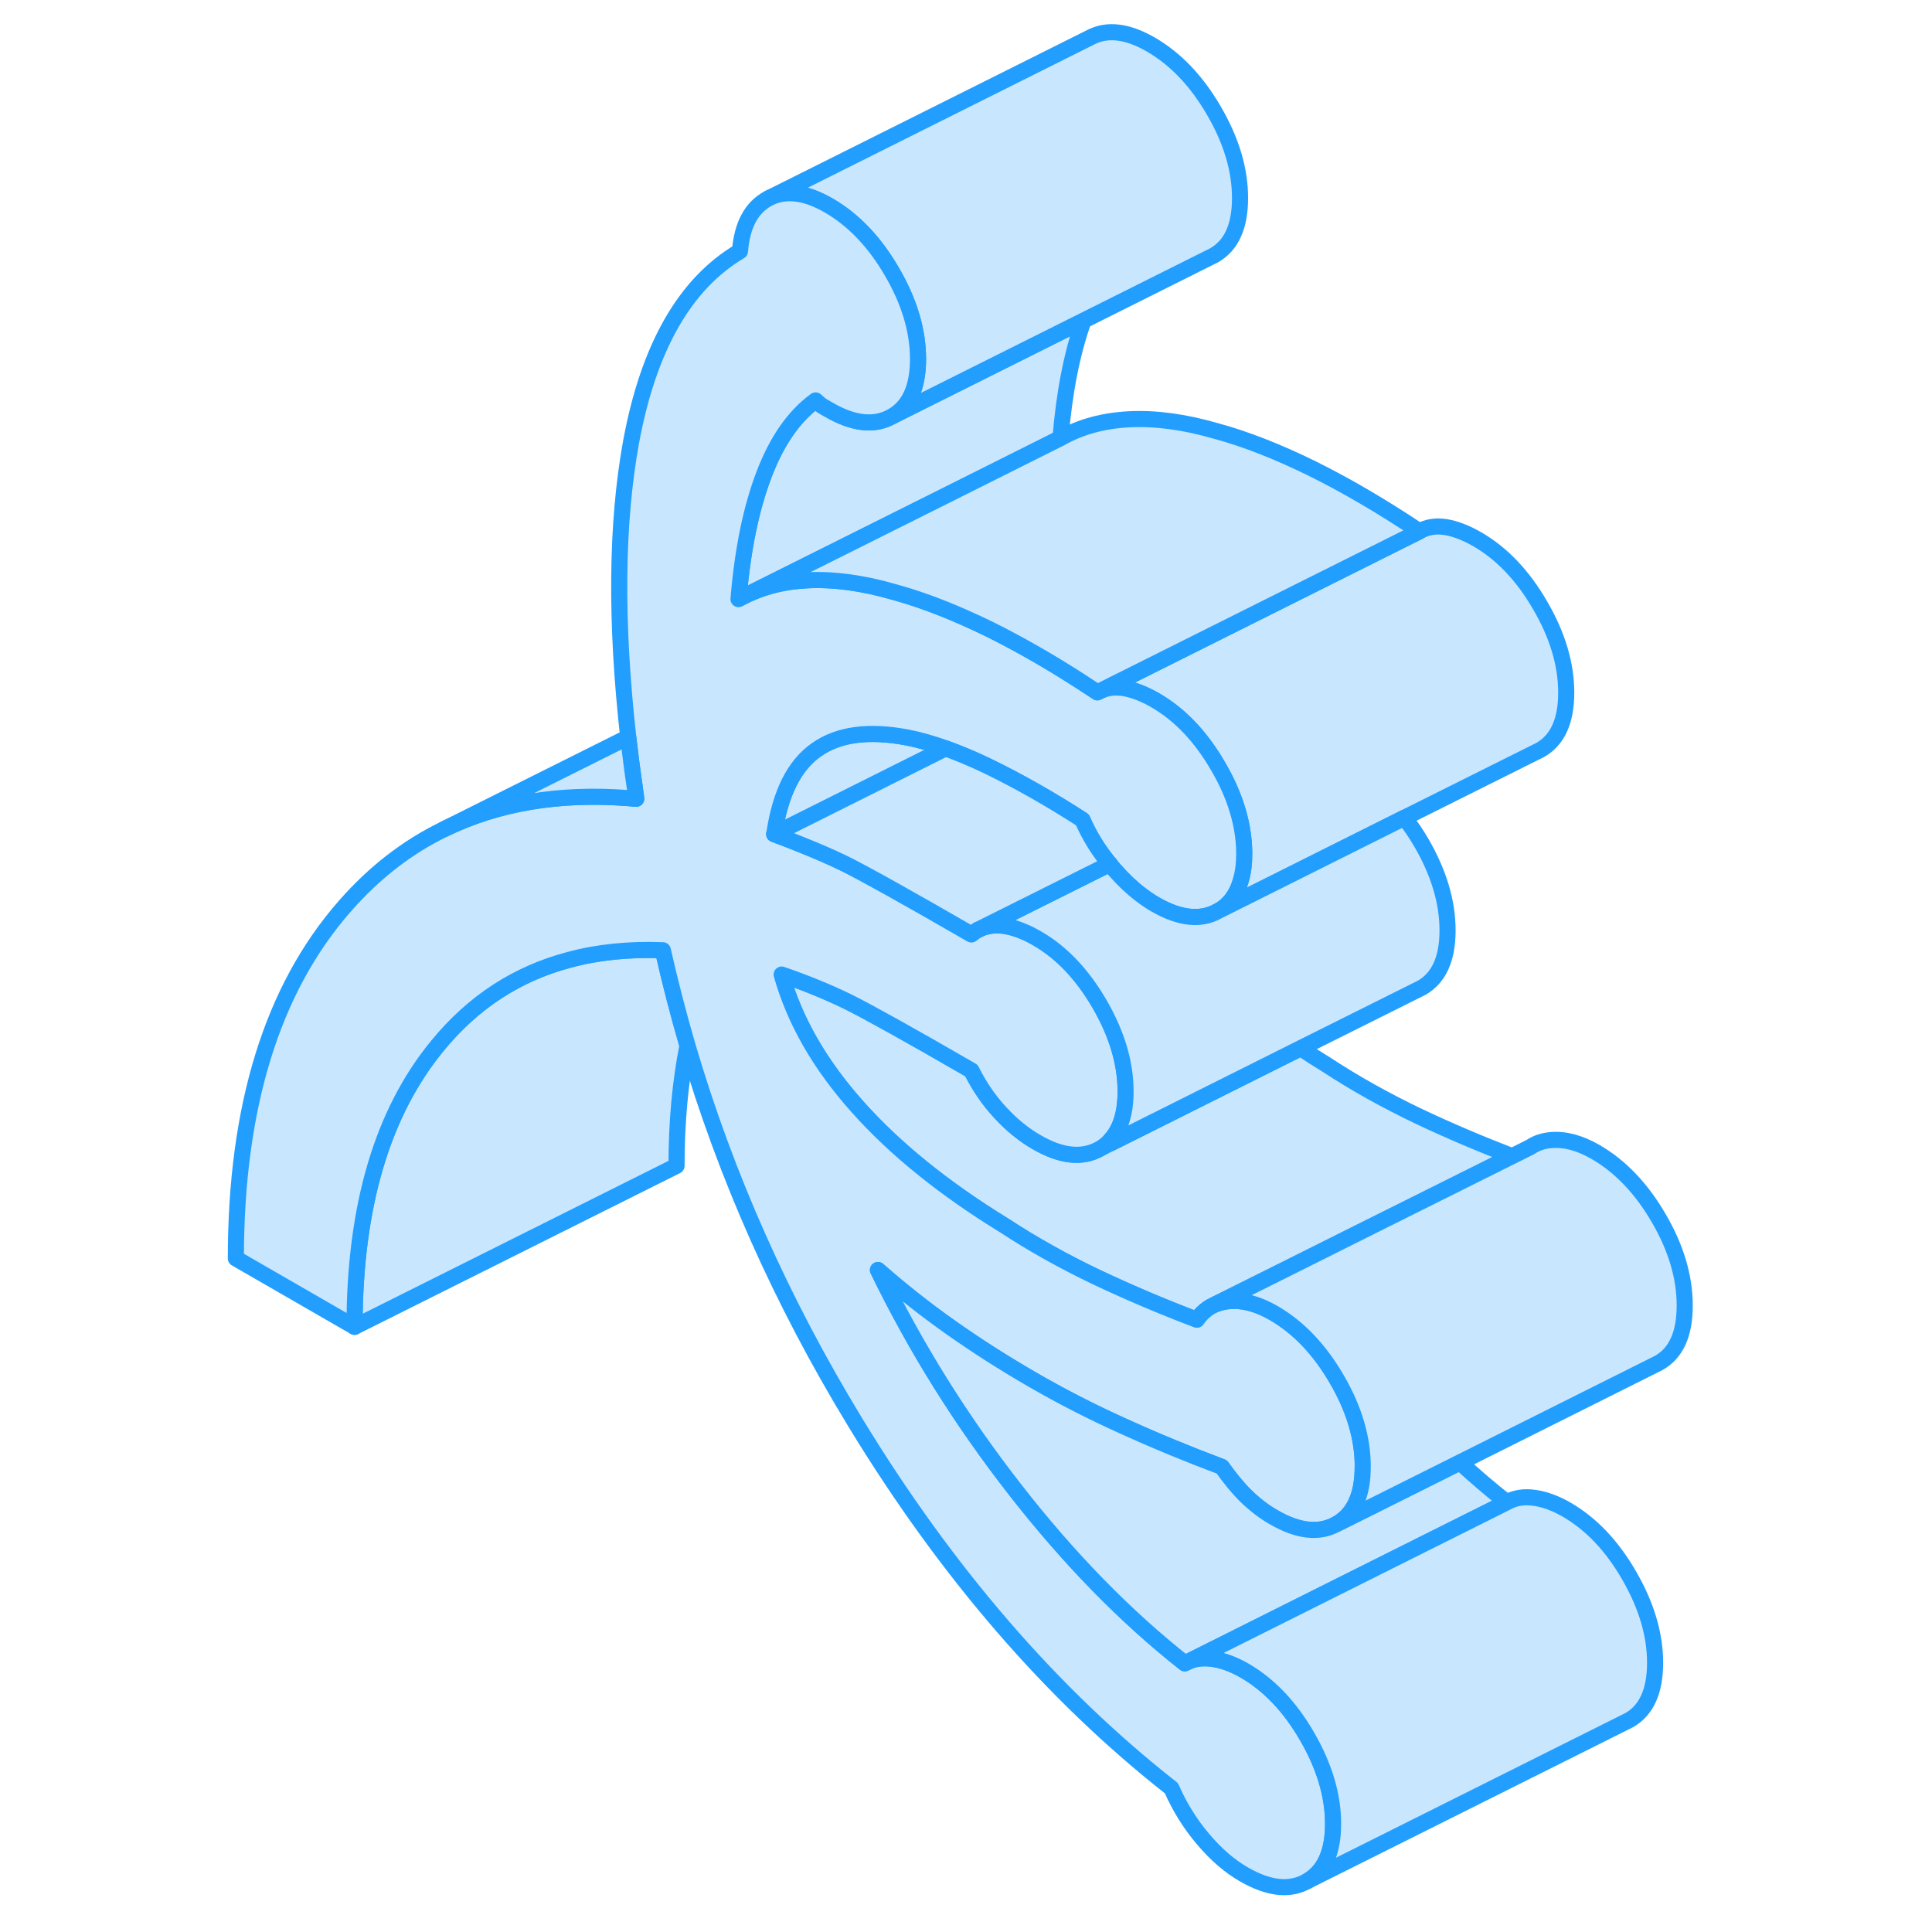 <svg width="48" height="48" viewBox="0 0 95 120" fill="#c8e7ff" xmlns="http://www.w3.org/2000/svg" stroke-width="1px" stroke-linecap="round" stroke-linejoin="round"><path d="M30.2 64.942C29.75 67.212 29.52 69.701 29.52 72.412L9.521 82.412C9.521 74.942 11.24 69.122 14.68 64.942C16.89 62.242 19.63 60.462 22.87 59.611C24.65 59.132 26.58 58.942 28.67 59.022C29.12 61.012 29.63 62.982 30.2 64.942Z" stroke="#229EFF" stroke-linejoin="round"/><path d="M54.8 19.912C54.08 21.942 53.6 24.382 53.37 27.212L46.1 30.852L34.13 36.832L33.37 37.212C33.62 34.192 34.14 31.622 34.94 29.512C35.74 27.402 36.81 25.852 38.16 24.872C38.34 25.042 38.5 25.172 38.62 25.242L38.99 25.452C40.52 26.342 41.83 26.472 42.9 25.862L46 24.312L54.8 19.912Z" stroke="#229EFF" stroke-linejoin="round"/><path d="M64.521 12.302C64.521 14.062 63.981 15.252 62.901 15.862L54.801 19.912L46.001 24.312L42.901 25.862C43.981 25.252 44.521 24.062 44.521 22.302C44.521 20.542 43.981 18.732 42.901 16.882C41.831 15.032 40.521 13.662 38.991 12.772C37.521 11.922 36.261 11.772 35.211 12.332L55.211 2.332C56.261 1.772 57.521 1.922 58.991 2.772C60.521 3.662 61.831 5.032 62.901 6.882C63.981 8.732 64.521 10.542 64.521 12.302Z" stroke="#229EFF" stroke-linejoin="round"/><path d="M84.781 43.022C84.781 44.782 84.241 45.972 83.161 46.582L74.731 50.792L65.741 55.292L63.161 56.582C63.871 56.182 64.341 55.532 64.581 54.632C64.721 54.162 64.781 53.632 64.781 53.022C64.781 51.982 64.591 50.922 64.211 49.842C63.951 49.102 63.601 48.352 63.161 47.602C62.091 45.752 60.791 44.382 59.251 43.492C58.571 43.102 57.931 42.852 57.321 42.742C56.811 42.662 56.351 42.702 55.931 42.872L56.971 42.342H56.981L67.621 37.022L75.661 33.002C76.151 32.722 76.701 32.642 77.321 32.742C77.931 32.852 78.571 33.102 79.251 33.492C80.791 34.382 82.091 35.752 83.161 37.602C84.241 39.452 84.781 41.262 84.781 43.022Z" stroke="#229EFF" stroke-linejoin="round"/><path d="M46.23 46.482L35.58 51.812C35.95 49.272 36.83 47.522 38.21 46.562C39.59 45.592 41.48 45.352 43.87 45.812C44.6 45.952 45.39 46.182 46.23 46.482Z" stroke="#229EFF" stroke-linejoin="round"/><path d="M81.421 71.812L72.581 76.222L67.721 78.652L62.971 81.022L62.731 81.142C62.651 81.182 62.571 81.232 62.491 81.292C62.241 81.472 62.021 81.692 61.831 81.972C59.741 81.182 57.671 80.302 55.611 79.332C53.561 78.352 51.641 77.282 49.861 76.112C46.111 73.812 43.071 71.352 40.741 68.732C38.411 66.122 36.841 63.382 36.041 60.532C37.581 61.062 38.961 61.632 40.191 62.232C41.411 62.842 43.961 64.252 47.831 66.492C48.321 67.472 48.921 68.352 49.631 69.112C50.331 69.872 51.081 70.482 51.881 70.942C53.421 71.832 54.721 71.962 55.801 71.352L56.541 70.982L68.291 65.102C68.801 65.452 69.321 65.782 69.861 66.112C71.641 67.282 73.561 68.352 75.611 69.332C77.531 70.242 79.471 71.062 81.421 71.812Z" stroke="#229EFF" stroke-linejoin="round"/><path d="M72.14 91.092C72.14 91.942 72.02 92.652 71.77 93.232C71.501 93.862 71.091 94.332 70.531 94.652C69.46 95.262 68.15 95.132 66.62 94.242C66 93.892 65.44 93.452 64.91 92.942C64.39 92.432 63.89 91.822 63.39 91.112C61.31 90.332 59.27 89.492 57.27 88.582C55.27 87.682 53.39 86.712 51.61 85.682C49.83 84.652 48.141 83.572 46.541 82.442C44.941 81.312 43.441 80.122 42.031 78.882C44.361 83.682 47.2 88.232 50.55 92.522C53.891 96.812 57.41 100.412 61.09 103.312L61.38 103.172C61.8 103.002 62.27 102.962 62.8 103.032C63.441 103.122 64.1 103.362 64.781 103.752C66.311 104.632 67.62 106.002 68.69 107.862C69.76 109.712 70.3 111.522 70.3 113.282C70.3 115.042 69.76 116.232 68.69 116.842C67.62 117.452 66.311 117.312 64.781 116.432C63.85 115.902 63 115.152 62.2 114.202C61.4 113.252 60.751 112.202 60.261 111.072C52.831 105.242 46.28 97.652 40.6 88.312C36.03 80.802 32.57 73.012 30.2 64.942C29.63 62.982 29.12 61.012 28.67 59.022C26.58 58.942 24.65 59.132 22.87 59.612C19.63 60.462 16.89 62.242 14.68 64.942C11.24 69.122 9.521 74.942 9.521 82.412L2.15 78.162C2.15 68.722 4.41 61.422 8.92 56.282C10.73 54.212 12.79 52.612 15.1 51.492C18.4 49.882 22.21 49.242 26.52 49.572C26.68 49.582 26.851 49.602 27.02 49.612C26.991 49.382 26.95 49.162 26.93 48.932C26.77 47.862 26.64 46.812 26.52 45.782C25.721 38.612 25.78 32.522 26.69 27.492C27.77 21.602 30.03 17.632 33.46 15.602C33.59 13.982 34.17 12.892 35.21 12.332C36.26 11.772 37.52 11.922 38.99 12.772C40.52 13.662 41.83 15.032 42.9 16.882C43.98 18.732 44.52 20.542 44.52 22.302C44.52 24.062 43.98 25.252 42.9 25.862C41.83 26.472 40.52 26.342 38.99 25.452L38.62 25.242C38.5 25.172 38.34 25.042 38.16 24.872C36.81 25.852 35.74 27.402 34.94 29.512C34.14 31.622 33.62 34.192 33.37 37.212L34.13 36.832C35.18 36.372 36.35 36.102 37.65 36.042C39.28 35.962 41.081 36.202 43.041 36.772C44.24 37.102 45.49 37.542 46.81 38.102C47.52 38.402 48.24 38.732 48.98 39.092C50.77 39.982 52.65 41.052 54.59 42.302C54.94 42.532 55.3 42.762 55.66 43.002L55.93 42.872C56.35 42.702 56.81 42.662 57.32 42.742C57.93 42.852 58.571 43.102 59.251 43.492C60.791 44.382 62.09 45.752 63.16 47.602C63.6 48.352 63.95 49.102 64.21 49.842C64.59 50.922 64.781 51.982 64.781 53.022C64.781 53.632 64.72 54.162 64.58 54.632C64.34 55.532 63.87 56.182 63.16 56.582C62.09 57.192 60.791 57.062 59.251 56.172C58.941 55.992 58.63 55.782 58.32 55.542C57.78 55.132 57.251 54.622 56.721 54.022C56.63 53.922 56.541 53.812 56.471 53.712C56.471 53.692 56.44 53.682 56.43 53.662C55.73 52.822 55.17 51.912 54.74 50.922C52.711 49.612 50.76 48.512 48.89 47.602C47.96 47.152 47.071 46.782 46.24 46.482C45.401 46.182 44.61 45.952 43.88 45.812C41.49 45.352 39.6 45.592 38.221 46.562C36.84 47.522 35.96 49.272 35.59 51.812C36.16 52.022 36.711 52.232 37.221 52.442C38.251 52.852 39.17 53.252 39.971 53.642C41.16 54.232 43.79 55.692 47.84 58.032C47.97 57.922 48.12 57.822 48.27 57.742H48.291C48.45 57.652 48.611 57.592 48.791 57.552H48.81C49.06 57.482 49.35 57.462 49.64 57.482C50.11 57.522 50.61 57.652 51.13 57.882C51.38 57.982 51.63 58.112 51.89 58.262C53.43 59.142 54.73 60.512 55.81 62.372C56.88 64.222 57.42 66.032 57.42 67.792C57.42 69.142 57.1 70.152 56.471 70.822C56.281 71.032 56.06 71.212 55.81 71.352C54.73 71.962 53.43 71.832 51.89 70.942C51.09 70.482 50.34 69.872 49.64 69.112C48.93 68.352 48.33 67.472 47.84 66.492C43.97 64.252 41.42 62.842 40.2 62.232C38.97 61.632 37.59 61.062 36.05 60.532C36.85 63.382 38.42 66.122 40.751 68.732C43.081 71.352 46.12 73.812 49.87 76.112C51.65 77.282 53.57 78.352 55.62 79.332C57.68 80.302 59.75 81.182 61.84 81.972C62.03 81.692 62.251 81.472 62.501 81.292C62.581 81.232 62.66 81.182 62.74 81.142L62.98 81.022C63.251 80.912 63.54 80.842 63.86 80.812C64.72 80.742 65.65 80.992 66.63 81.562C68.16 82.452 69.471 83.822 70.54 85.672C71.621 87.522 72.15 89.332 72.15 91.092H72.14Z" stroke="#229EFF" stroke-linejoin="round"/><path d="M81.09 93.312L74.89 96.412L61.38 103.172L61.09 103.312C57.41 100.412 53.89 96.812 50.55 92.522C47.2 88.232 44.36 83.682 42.03 78.882C43.44 80.122 44.94 81.312 46.54 82.442C48.14 83.572 49.83 84.652 51.61 85.682C53.39 86.712 55.27 87.682 57.27 88.582C59.27 89.492 61.31 90.332 63.39 91.112C63.89 91.822 64.39 92.432 64.91 92.942C65.44 93.452 66 93.892 66.62 94.242C68.15 95.132 69.46 95.262 70.53 94.652L72.28 93.782L78.18 90.832C79.14 91.712 80.11 92.542 81.09 93.312Z" stroke="#229EFF" stroke-linejoin="round"/><path d="M90.301 103.282C90.301 105.042 89.761 106.231 88.691 106.841L68.691 116.841C69.761 116.231 70.301 115.042 70.301 113.282C70.301 111.522 69.761 109.712 68.691 107.862C67.621 106.002 66.311 104.632 64.781 103.752C64.101 103.362 63.441 103.122 62.801 103.032C62.271 102.962 61.801 103.002 61.381 103.172L74.891 96.412L81.091 93.311C81.581 93.031 82.151 92.942 82.801 93.032C83.441 93.122 84.101 93.362 84.781 93.752C86.311 94.632 87.621 96.001 88.691 97.862C89.761 99.712 90.301 101.522 90.301 103.282Z" stroke="#229EFF" stroke-linejoin="round"/><path d="M92.141 81.092C92.141 82.852 91.611 84.042 90.531 84.652L78.181 90.832L72.281 93.782L70.531 94.652C71.091 94.332 71.501 93.862 71.771 93.232C72.021 92.652 72.141 91.942 72.141 91.092C72.141 89.332 71.611 87.522 70.531 85.672C69.461 83.822 68.151 82.452 66.621 81.562C65.641 80.992 64.711 80.742 63.851 80.812C63.531 80.842 63.241 80.912 62.971 81.022L67.721 78.652L72.581 76.222L81.421 71.812L82.561 71.242C82.93 70.992 83.361 70.852 83.851 70.812C84.711 70.742 85.641 70.992 86.621 71.562C88.151 72.452 89.461 73.822 90.531 75.672C91.611 77.522 92.141 79.332 92.141 81.092Z" stroke="#229EFF" stroke-linejoin="round"/><path d="M27.021 49.612C26.851 49.612 26.681 49.582 26.521 49.572C22.211 49.242 18.401 49.882 15.101 51.492L26.521 45.782C26.641 46.812 26.771 47.862 26.931 48.932C26.951 49.162 26.991 49.382 27.021 49.612Z" stroke="#229EFF" stroke-linejoin="round"/><path d="M75.661 33.002L67.621 37.023L56.981 42.342H56.971L55.931 42.872L55.661 43.002C55.301 42.763 54.941 42.532 54.591 42.302C52.651 41.052 50.771 39.982 48.981 39.092C48.241 38.732 47.521 38.402 46.811 38.102C45.491 37.542 44.241 37.102 43.041 36.773C41.081 36.203 39.281 35.962 37.651 36.042C36.351 36.102 35.181 36.372 34.131 36.832L46.101 30.852L53.371 27.212C54.601 26.512 56.031 26.122 57.651 26.042C59.281 25.962 61.081 26.203 63.041 26.773C64.881 27.273 66.861 28.052 68.981 29.092C71.101 30.142 73.331 31.442 75.661 33.002Z" stroke="#229EFF" stroke-linejoin="round"/><path d="M77.41 57.792C77.41 59.552 76.87 60.742 75.8 61.352L68.29 65.102L56.54 70.982C56.54 70.982 56.48 70.872 56.46 70.822C57.09 70.152 57.41 69.142 57.41 67.792C57.41 66.032 56.87 64.222 55.8 62.372C54.72 60.512 53.42 59.142 51.88 58.262C51.62 58.112 51.37 57.982 51.12 57.882C50.6 57.652 50.1 57.522 49.63 57.482C49.34 57.462 49.05 57.482 48.8 57.552H48.78C48.6 57.592 48.44 57.652 48.28 57.732L56.43 53.662C56.43 53.662 56.46 53.692 56.47 53.712C56.54 53.812 56.63 53.922 56.72 54.022C57.25 54.622 57.78 55.132 58.32 55.542C58.63 55.782 58.94 55.992 59.25 56.172C60.79 57.062 62.09 57.192 63.16 56.582L65.74 55.292L74.73 50.792C75.11 51.272 75.47 51.802 75.8 52.372C76.87 54.222 77.41 56.032 77.41 57.792Z" stroke="#229EFF" stroke-linejoin="round"/><path d="M56.43 53.662L48.28 57.732H48.26C48.11 57.822 47.96 57.922 47.83 58.032C43.78 55.693 41.15 54.232 39.96 53.642C39.16 53.252 38.24 52.852 37.21 52.442C36.7 52.232 36.15 52.022 35.58 51.812L46.23 46.482C47.06 46.782 47.95 47.152 48.88 47.602C50.75 48.512 52.7 49.612 54.73 50.922C55.16 51.912 55.72 52.822 56.42 53.662H56.43Z" stroke="#229EFF" stroke-linejoin="round"/></svg>